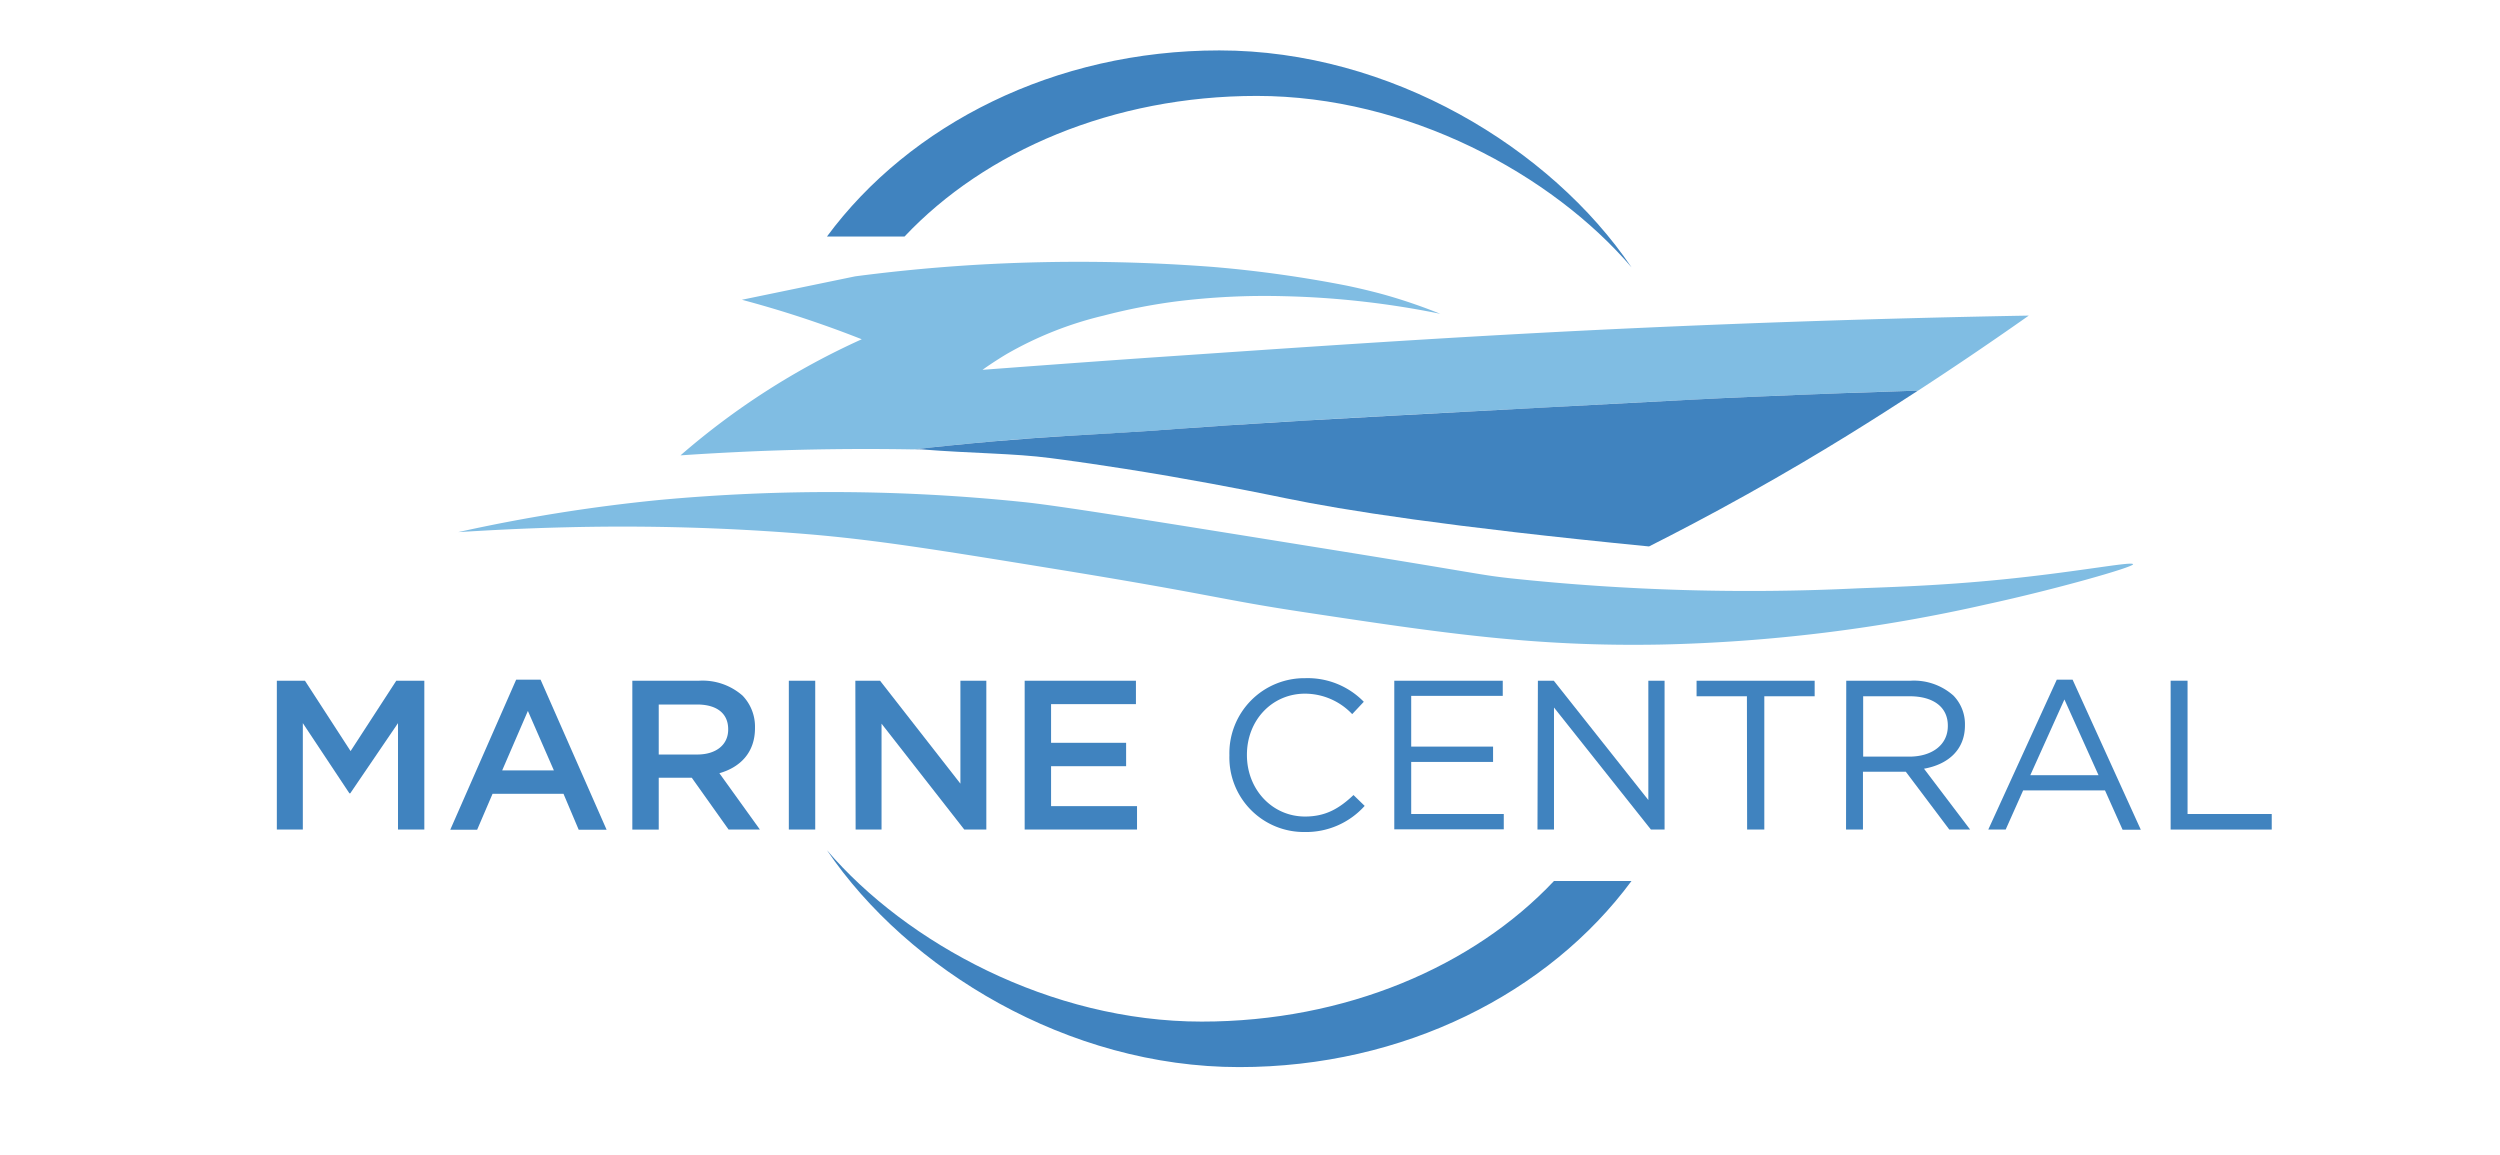 <svg id="Layer_1" data-name="Layer 1" xmlns="http://www.w3.org/2000/svg" viewBox="0 0 366.46 169.33"><defs><style>.cls-1{fill:#80bde3;}.cls-2{fill:#4083bf;}</style></defs><title>LOGOS</title><path class="cls-1" d="M133.4,65.87H134c1.45-.17,3.21-.36,5.2-.56,9.67-1,16.86-1.4,20.79-1.62,14.89-.86,10.33-.8,31.64-2.06,6.15-.37,15.4-.87,33.64-1.84,22-1.18,26.33-1.4,31.49-1.62,10.06-.44,18.45-.73,24.4-.91,4.41-2.87,9.93-6.56,16.23-11-22.67.41-41.79,1.12-56.23,1.77-28.31,1.28-52,3-73,4.42-10,.7-18.27,1.32-24.14,1.76.79-.57,2-1.38,3.43-2.25a53,53,0,0,1,14.33-5.7,86.79,86.79,0,0,1,10.5-2.06,105.19,105.19,0,0,1,16-.78A129.29,129.29,0,0,1,211.12,46a78.91,78.91,0,0,0-7.66-2.65c-.75-.22-3-.84-6-1.47a179.76,179.76,0,0,0-19.63-2.75,257.81,257.81,0,0,0-35.13-.29c-7.15.44-13.11,1.11-17.36,1.67l-16.59,3.43q2.7.72,5.5,1.57c4.29,1.31,8.32,2.74,12.07,4.22A108.46,108.46,0,0,0,99.75,66.75c3.46-.24,7-.43,10.59-.59C118.33,65.83,126,65.75,133.4,65.87Z"/><path class="cls-2" d="M281.14,57.26c-5.95.18-14.34.47-24.4.91-5.16.22-9.52.44-31.49,1.62-18.24,1-27.49,1.47-33.64,1.84-21.31,1.26-16.75,1.2-31.64,2.06-3.93.22-11.12.63-20.79,1.62-2,.2-3.75.39-5.2.56H135c7.68.61,13.59.57,19,1.28,1.56.2,8.21,1.07,17.37,2.64,8.92,1.54,15.46,2.91,17.07,3.24,8.47,1.75,23.69,4.17,53.28,7.07,3.7-1.87,8.66-4.44,14.42-7.66,11.23-6.26,19.5-11.61,24.73-15Z"/><path class="cls-2" d="M132.59,34.67c11.8-12.52,30.54-20.61,51.64-20.61,22.17,0,43.28,11.51,54.92,25.12C227.32,21.7,203.84,7.39,178.74,7.39c-24.17,0-45.4,10.87-57.52,27.28Z"/><path class="cls-2" d="M227.79,129.14c-11.8,12.52-30.54,20.61-51.64,20.61-22.18,0-43.28-11.51-54.93-25.12,11.84,17.48,35.31,31.79,60.42,31.79,24.17,0,45.4-10.88,57.51-27.28Z"/><path class="cls-1" d="M67.17,78a248.65,248.65,0,0,1,29.44-4.71,272.91,272.91,0,0,1,53.28.29c4.75.47,17.2,2.47,42.09,6.48,26.27,4.22,24.51,4.15,29.44,4.71a329.88,329.88,0,0,0,50.92,1.47c7.35-.27,14.76-.54,24.8-1.69,9.25-1.06,15.45-2.26,15.53-1.84s-11.48,3.71-21.49,5.88a238.63,238.63,0,0,1-47.68,5.89c-18.54.35-32.12-1.69-52.11-4.71-12.88-1.94-13.09-2.53-37.38-6.47-17.07-2.78-25.8-4.18-35.62-5a332.39,332.39,0,0,0-35.67-1C76.45,77.45,71.14,77.76,67.17,78Z"/><path class="cls-2" d="M40.58,99.78H44.7l6.69,10.32,6.7-10.32H62.2V121.6H58.34V106l-7,10.29h-.12L44.39,106V121.6H40.58Z"/><path class="cls-2" d="M75.66,99.63h3.58l9.68,22H84.83l-2.23-5.27H72.2l-2.26,5.27H66Zm5.53,13.3-3.81-8.72-3.77,8.72Z"/><path class="cls-2" d="M92.69,99.78h9.81a8.89,8.89,0,0,1,6.34,2.18,6.56,6.56,0,0,1,1.83,4.71v.06c0,3.59-2.17,5.74-5.22,6.61l5.94,8.26H106.8L101.4,114H96.56v7.61H92.69Zm9.52,10.82c2.77,0,4.53-1.44,4.53-3.65v-.06c0-2.34-1.7-3.62-4.56-3.62H96.56v7.33Z"/><path class="cls-2" d="M115.63,99.78h3.87V121.6h-3.87Z"/><path class="cls-2" d="M125.38,99.78H129l11.78,15.09V99.78h3.8V121.6h-3.23l-12.13-15.52V121.6h-3.8Z"/><path class="cls-2" d="M150.2,99.78h16.31v3.43H154.07v5.67h11v3.43h-11v5.86h12.6v3.43H150.2Z"/><path class="cls-2" d="M180.21,110.75v-.06a11,11,0,0,1,11.12-11.28,11.49,11.49,0,0,1,8.58,3.46l-1.7,1.81a9.56,9.56,0,0,0-6.91-3c-4.87,0-8.52,3.93-8.52,8.95v.06c0,5,3.68,9,8.52,9,3,0,5-1.16,7.1-3.15l1.64,1.59a11.53,11.53,0,0,1-8.8,3.83A10.92,10.92,0,0,1,180.21,110.75Z"/><path class="cls-2" d="M204.38,99.78h15.9V102H206.86v7.44h12v2.25h-12v7.63h13.57v2.25H204.38Z"/><path class="cls-2" d="M225.43,99.78h2.33l13.86,17.49V99.78H244V121.6h-2l-14.21-17.89V121.6h-2.42Z"/><path class="cls-2" d="M256.07,102.06h-7.38V99.78H266v2.28h-7.38V121.6h-2.52Z"/><path class="cls-2" d="M270.63,99.78h9.45a8.72,8.72,0,0,1,6.26,2.18,6,6,0,0,1,1.69,4.3v.07c0,3.61-2.51,5.73-6,6.35l6.76,8.92h-3.05l-6.38-8.48h-6.28v8.48h-2.48Zm9.23,11.13c3.3,0,5.66-1.69,5.66-4.49v-.06c0-2.68-2.07-4.3-5.62-4.3h-6.79v8.85Z"/><path class="cls-2" d="M301.49,99.63h2.32l10,22h-2.67l-2.58-5.77h-12L294,121.6h-2.55Zm6.12,14-5-11.1-5,11.1Z"/><path class="cls-2" d="M318.18,99.78h2.48v19.54H333v2.28H318.18Z"/></svg>